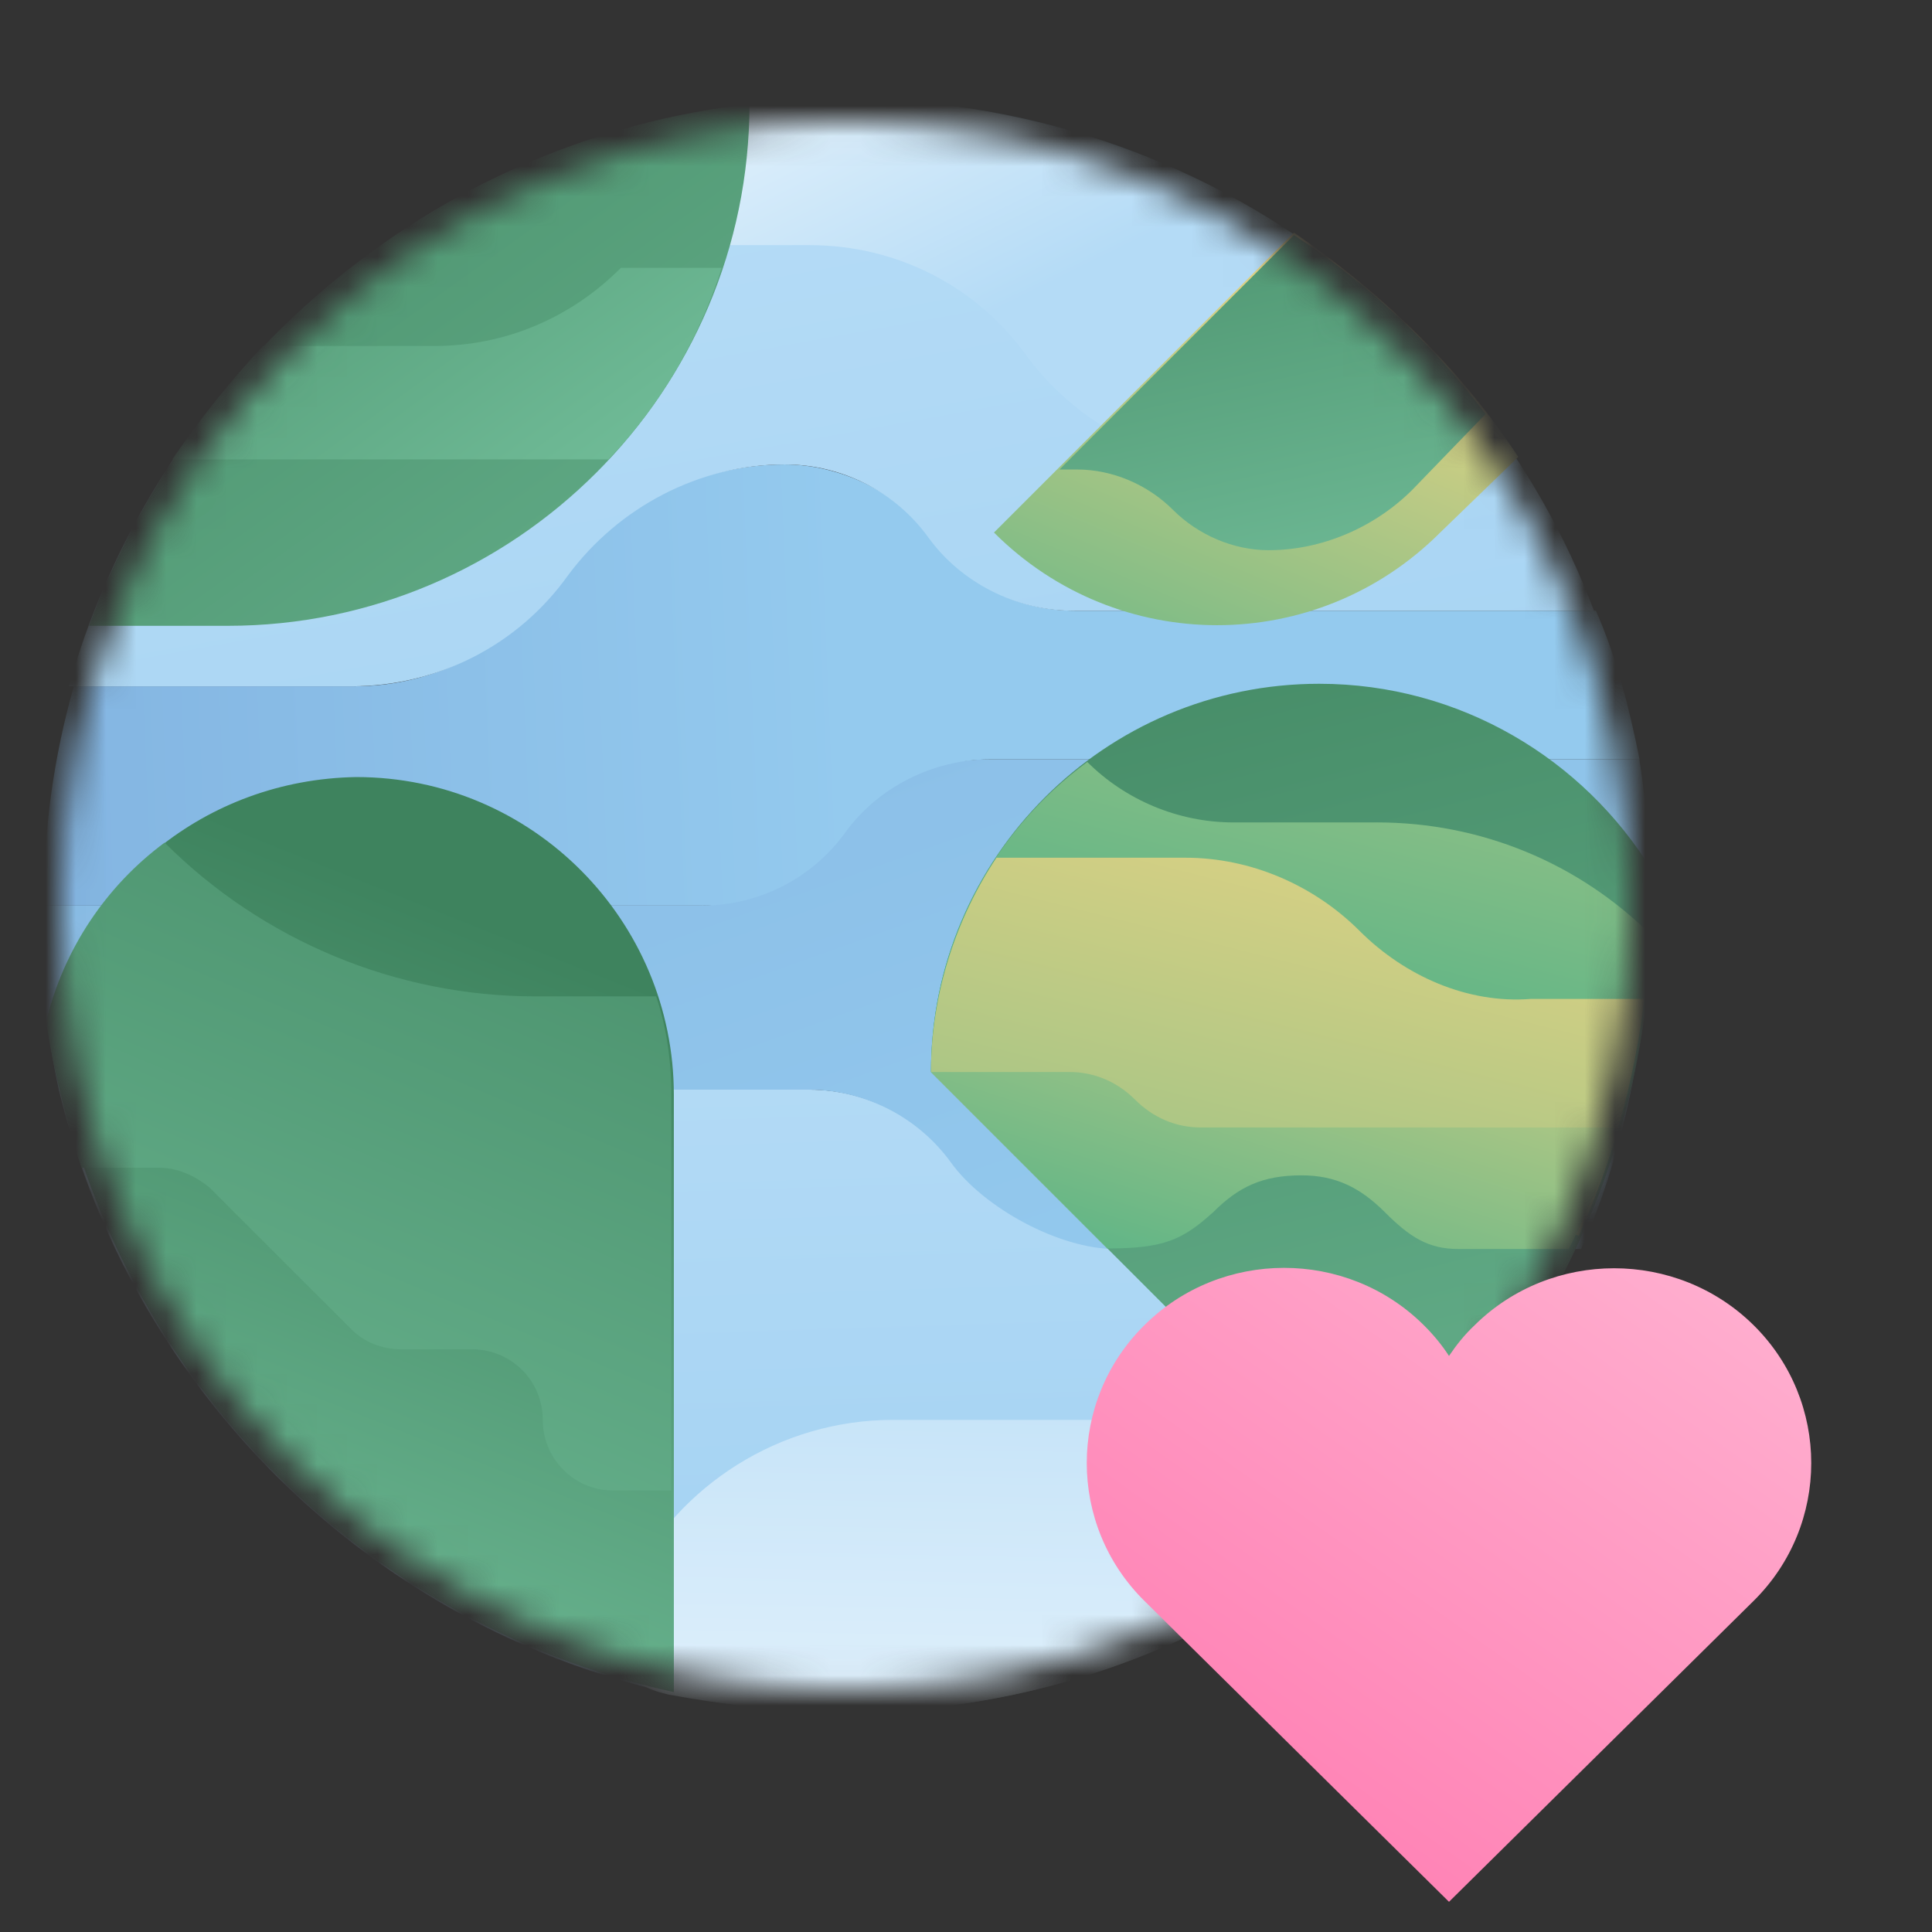 <svg width="64" height="64" viewBox="0 0 64 64" fill="none" xmlns="http://www.w3.org/2000/svg">
<rect x="0" y="0" width="64" height="64" fill="#333333" stroke="none"/>
<mask id="mask0" mask-type="alpha" maskUnits="userSpaceOnUse" x="2" y="4" width="52" height="52">
<circle cx="28" cy="30" r="26" fill="#C73620"/>
</mask>
<g mask="url(#mask0)">
<path d="M28 56.722C38.856 56.722 48.209 50.209 52.384 40.94H36.434H36.351C34.43 40.94 32.677 40.021 31.591 38.518C30.505 37.015 28.668 36.096 26.831 36.096H26.664H1.946C4.785 47.871 15.391 56.722 28 56.722Z" fill="url(#paint0_linear)"/>
<path d="M32.677 25.157C30.756 25.157 28.919 26.075 27.833 27.578C26.748 29.081 24.91 30 23.073 30H22.99H1.278C1.278 32.088 1.529 34.092 1.946 36.096H26.664H26.748C28.668 36.096 30.422 37.015 31.508 38.518C32.593 40.021 35.101 41.375 36.938 41.375H52.375C53.878 38.035 54.639 33.925 54.639 30C54.639 28.33 54.558 26.743 54.307 25.157H32.677Z" fill="url(#paint1_linear)"/>
<path d="M28 56.722C36.267 56.722 43.699 52.964 48.626 47.035H29.586C25.828 47.035 22.488 49.206 20.901 52.38C23.574 54.133 18.981 55.386 22.154 56.138C23.991 56.472 25.995 56.722 28 56.722Z" fill="url(#paint2_linear)"/>
<path d="M51.131 20.23H35.682H35.599C33.678 20.23 31.924 19.311 30.839 17.808C29.753 16.305 27.833 15.386 25.995 15.386C23.156 15.386 20.391 16.723 18.721 19.061C17.051 21.315 14.555 22.735 11.716 22.735H2.446C1.778 25.073 1.444 27.495 1.444 30H23.156H23.24C25.16 30 26.914 29.081 28 27.578C29.085 26.075 30.922 25.157 32.76 25.157H32.843H54.313C53.98 23.486 53.534 21.733 52.866 20.23H51.131Z" fill="url(#paint3_linear)"/>
<path d="M28.001 3.278C15.809 3.278 5.454 11.461 2.281 22.735H11.633C14.473 22.735 17.145 21.399 18.815 19.061C20.485 16.806 23.157 15.386 25.997 15.386H25.913H25.997C27.917 15.386 29.671 16.305 30.756 17.808C31.842 19.311 33.679 20.23 35.516 20.23H35.6H52.719H52.802C49.044 10.292 39.358 3.278 28.001 3.278Z" fill="url(#paint4_linear)"/>
<path d="M12.636 8.121H26.748H26.832C29.671 8.121 32.343 9.457 34.013 11.796C35.683 14.05 38.356 15.47 41.195 15.47H41.278H43.115C46.205 15.47 47.625 11.629 45.203 9.624C40.527 5.699 34.514 3.278 28.001 3.278C22.322 3.278 16.978 5.031 12.636 8.121Z" fill="url(#paint5_linear)"/>
<path d="M2.949 20.731H7.541C17.061 20.731 24.827 12.965 24.827 3.445C14.723 4.614 6.372 11.461 2.949 20.731Z" fill="url(#paint6_linear)"/>
<path d="M20.234 15.136C21.904 13.382 23.157 11.211 23.908 8.873H20.568C18.898 10.543 16.727 11.461 14.389 11.461H8.71C7.625 12.63 6.622 13.883 5.704 15.219H20.154L20.234 15.136Z" fill="url(#paint7_linear)"/>
<path d="M1.612 33.841C3.199 44.864 11.55 53.716 22.322 56.054V36.263C22.322 30.501 17.646 25.741 11.8 25.741C6.79 25.825 2.698 29.248 1.612 33.841Z" fill="url(#paint8_linear)"/>
<path d="M22.238 49.374V36.263C22.238 35.094 22.071 34.008 21.737 33.006H17.729C13.136 33.006 8.71 31.169 5.453 27.913C3.533 29.332 2.113 31.42 1.528 33.842C1.779 35.512 2.196 37.098 2.697 38.685H5.286C5.871 38.685 6.455 38.935 6.956 39.353L11.633 44.029C12.05 44.447 12.635 44.697 13.303 44.697H15.641C16.894 44.697 17.979 45.699 17.979 47.036C17.979 48.288 18.981 49.374 20.317 49.374H22.238Z" fill="url(#paint9_linear)"/>
<path d="M43.7 22.651C36.602 22.651 30.84 28.413 30.84 35.511L40.61 45.282V53.549C49.044 49.04 54.723 40.188 54.723 30C54.723 29.582 54.723 29.248 54.723 28.831C52.468 25.157 48.376 22.651 43.7 22.651Z" fill="url(#paint10_linear)"/>
<path d="M54.723 31.002C52.301 28.58 49.044 27.244 45.62 27.244H44.702H40.861C39.023 27.244 37.27 26.493 36.017 25.24C32.844 27.578 30.84 31.336 30.84 35.511L36.685 41.357L40.188 38.125H45.063L48.313 40.563H52.376C53.795 37.556 54.556 34.593 54.723 31.002Z" fill="url(#paint11_linear)"/>
<path d="M45.036 30.835C43.533 29.332 41.445 28.413 39.274 28.413H33.011C31.675 30.418 30.84 32.923 30.84 35.512L36.685 41.357L40.276 38.852L44.117 37.85L52.301 40.94C53.387 38.518 54.138 35.846 54.472 33.09H50.714C48.627 33.257 46.539 32.338 45.036 30.835Z" fill="url(#paint12_linear)"/>
<path d="M40.188 40.156C41.023 39.321 41.813 38.935 43.115 38.935C44.251 38.935 45.063 39.344 45.876 40.156C46.688 40.969 47.303 41.375 48.313 41.375H51.969C52.554 40.206 53.22 38.685 53.637 37.349H39.775C38.94 37.349 38.188 37.015 37.604 36.43C37.019 35.846 36.268 35.512 35.433 35.512H30.84L36.685 41.357C38.563 41.357 39.172 41.071 40.188 40.156Z" fill="url(#paint13_linear)"/>
<path d="M50.296 15.136C48.376 12.213 45.787 9.708 42.864 7.704L32.927 17.641C37.019 21.733 43.616 21.733 47.708 17.641L50.296 15.136Z" fill="url(#paint14_linear)"/>
<path d="M49.211 13.716C47.457 11.378 45.286 9.374 42.864 7.787L35.098 15.553H35.683C36.852 15.553 38.021 16.054 38.856 16.889C39.691 17.724 40.86 18.226 42.029 18.226C43.783 18.226 45.537 17.474 46.789 16.221L49.211 13.716Z" fill="url(#paint15_linear)"/>
</g>
<path d="M47.151 43.884C47.47 44.199 47.758 44.543 48 44.917C48.242 44.558 48.515 44.214 48.849 43.899C51.394 41.384 55.545 41.384 58.091 43.899C60.636 46.414 60.636 50.516 58.091 53.031L48 63L37.909 53.031C35.364 50.516 35.364 46.414 37.909 43.899C40.455 41.369 44.606 41.369 47.151 43.884Z" fill="url(#paint16_linear)"/>
<defs>
<linearGradient id="paint0_linear" x1="27.042" y1="33.462" x2="28.295" y2="73.344" gradientUnits="userSpaceOnUse">
<stop stop-color="#B4DBF6"/>
<stop offset="0.999" stop-color="#94CAEE"/>
</linearGradient>
<linearGradient id="paint1_linear" x1="16.587" y1="-1.646" x2="33.722" y2="46.144" gradientUnits="userSpaceOnUse">
<stop offset="0.001" stop-color="#81B2E0"/>
<stop offset="0.999" stop-color="#94CAEE"/>
</linearGradient>
<linearGradient id="paint2_linear" x1="34.334" y1="70.472" x2="34.96" y2="38.838" gradientUnits="userSpaceOnUse">
<stop offset="0" stop-color="white"/>
<stop offset="0.999" stop-color="#B4DBF6"/>
</linearGradient>
<linearGradient id="paint3_linear" x1="-2.191" y1="23.798" x2="28.08" y2="22.546" gradientUnits="userSpaceOnUse">
<stop offset="0.001" stop-color="#81B2E0"/>
<stop offset="0.999" stop-color="#94CAEE"/>
</linearGradient>
<linearGradient id="paint4_linear" x1="24.95" y1="6.727" x2="34.659" y2="60.596" gradientUnits="userSpaceOnUse">
<stop stop-color="#B4DBF6"/>
<stop offset="0.999" stop-color="#94CAEE"/>
</linearGradient>
<linearGradient id="paint5_linear" x1="23.158" y1="-3.238" x2="30.465" y2="11.586" gradientUnits="userSpaceOnUse">
<stop offset="0" stop-color="white"/>
<stop offset="0.999" stop-color="#B4DBF6"/>
</linearGradient>
<linearGradient id="paint6_linear" x1="0.073" y1="-7.133" x2="30.57" y2="35.312" gradientUnits="userSpaceOnUse">
<stop offset="0" stop-color="#3E835E"/>
<stop offset="0.999" stop-color="#73BF9B"/>
</linearGradient>
<linearGradient id="paint7_linear" x1="3.615" y1="-3.363" x2="19.493" y2="18.331" gradientUnits="userSpaceOnUse">
<stop offset="0" stop-color="#3E835E"/>
<stop offset="0.999" stop-color="#73BF9B"/>
</linearGradient>
<linearGradient id="paint8_linear" x1="17.396" y1="31.085" x2="6.635" y2="58.055" gradientUnits="userSpaceOnUse">
<stop offset="0" stop-color="#3E835E"/>
<stop offset="0.999" stop-color="#73BF9B"/>
</linearGradient>
<linearGradient id="paint9_linear" x1="21.888" y1="17.761" x2="4.281" y2="59.577" gradientUnits="userSpaceOnUse">
<stop offset="0" stop-color="#3E835E"/>
<stop offset="0.999" stop-color="#73BF9B"/>
</linearGradient>
<linearGradient id="paint10_linear" x1="38.016" y1="13.577" x2="50.907" y2="63.882" gradientUnits="userSpaceOnUse">
<stop offset="0" stop-color="#3E835E"/>
<stop offset="0.999" stop-color="#73BF9B"/>
</linearGradient>
<linearGradient id="paint11_linear" x1="50.57" y1="3.899" x2="42.325" y2="35.481" gradientUnits="userSpaceOnUse">
<stop stop-color="#FFD983"/>
<stop offset="1" stop-color="#52B287"/>
</linearGradient>
<linearGradient id="paint12_linear" x1="46.345" y1="19.525" x2="36.563" y2="58.444" gradientUnits="userSpaceOnUse">
<stop stop-color="#FFD983"/>
<stop offset="1" stop-color="#52B287"/>
</linearGradient>
<linearGradient id="paint13_linear" x1="46.088" y1="24.467" x2="39.8" y2="44.31" gradientUnits="userSpaceOnUse">
<stop stop-color="#FFD983"/>
<stop offset="1" stop-color="#52B287"/>
</linearGradient>
<linearGradient id="paint14_linear" x1="45.856" y1="6.272" x2="37.209" y2="26.865" gradientUnits="userSpaceOnUse">
<stop stop-color="#FFD983"/>
<stop offset="1" stop-color="#52B287"/>
</linearGradient>
<linearGradient id="paint15_linear" x1="38.958" y1="0.243" x2="43.776" y2="21.926" gradientUnits="userSpaceOnUse">
<stop offset="0" stop-color="#3E835E"/>
<stop offset="0.999" stop-color="#73BF9B"/>
</linearGradient>
<linearGradient id="paint16_linear" x1="53.669" y1="40.657" x2="41.225" y2="58.18" gradientUnits="userSpaceOnUse">
<stop offset="0" stop-color="#FFADCE"/>
<stop offset="0.999" stop-color="#FF84B6"/>
</linearGradient>
</defs>
</svg>
